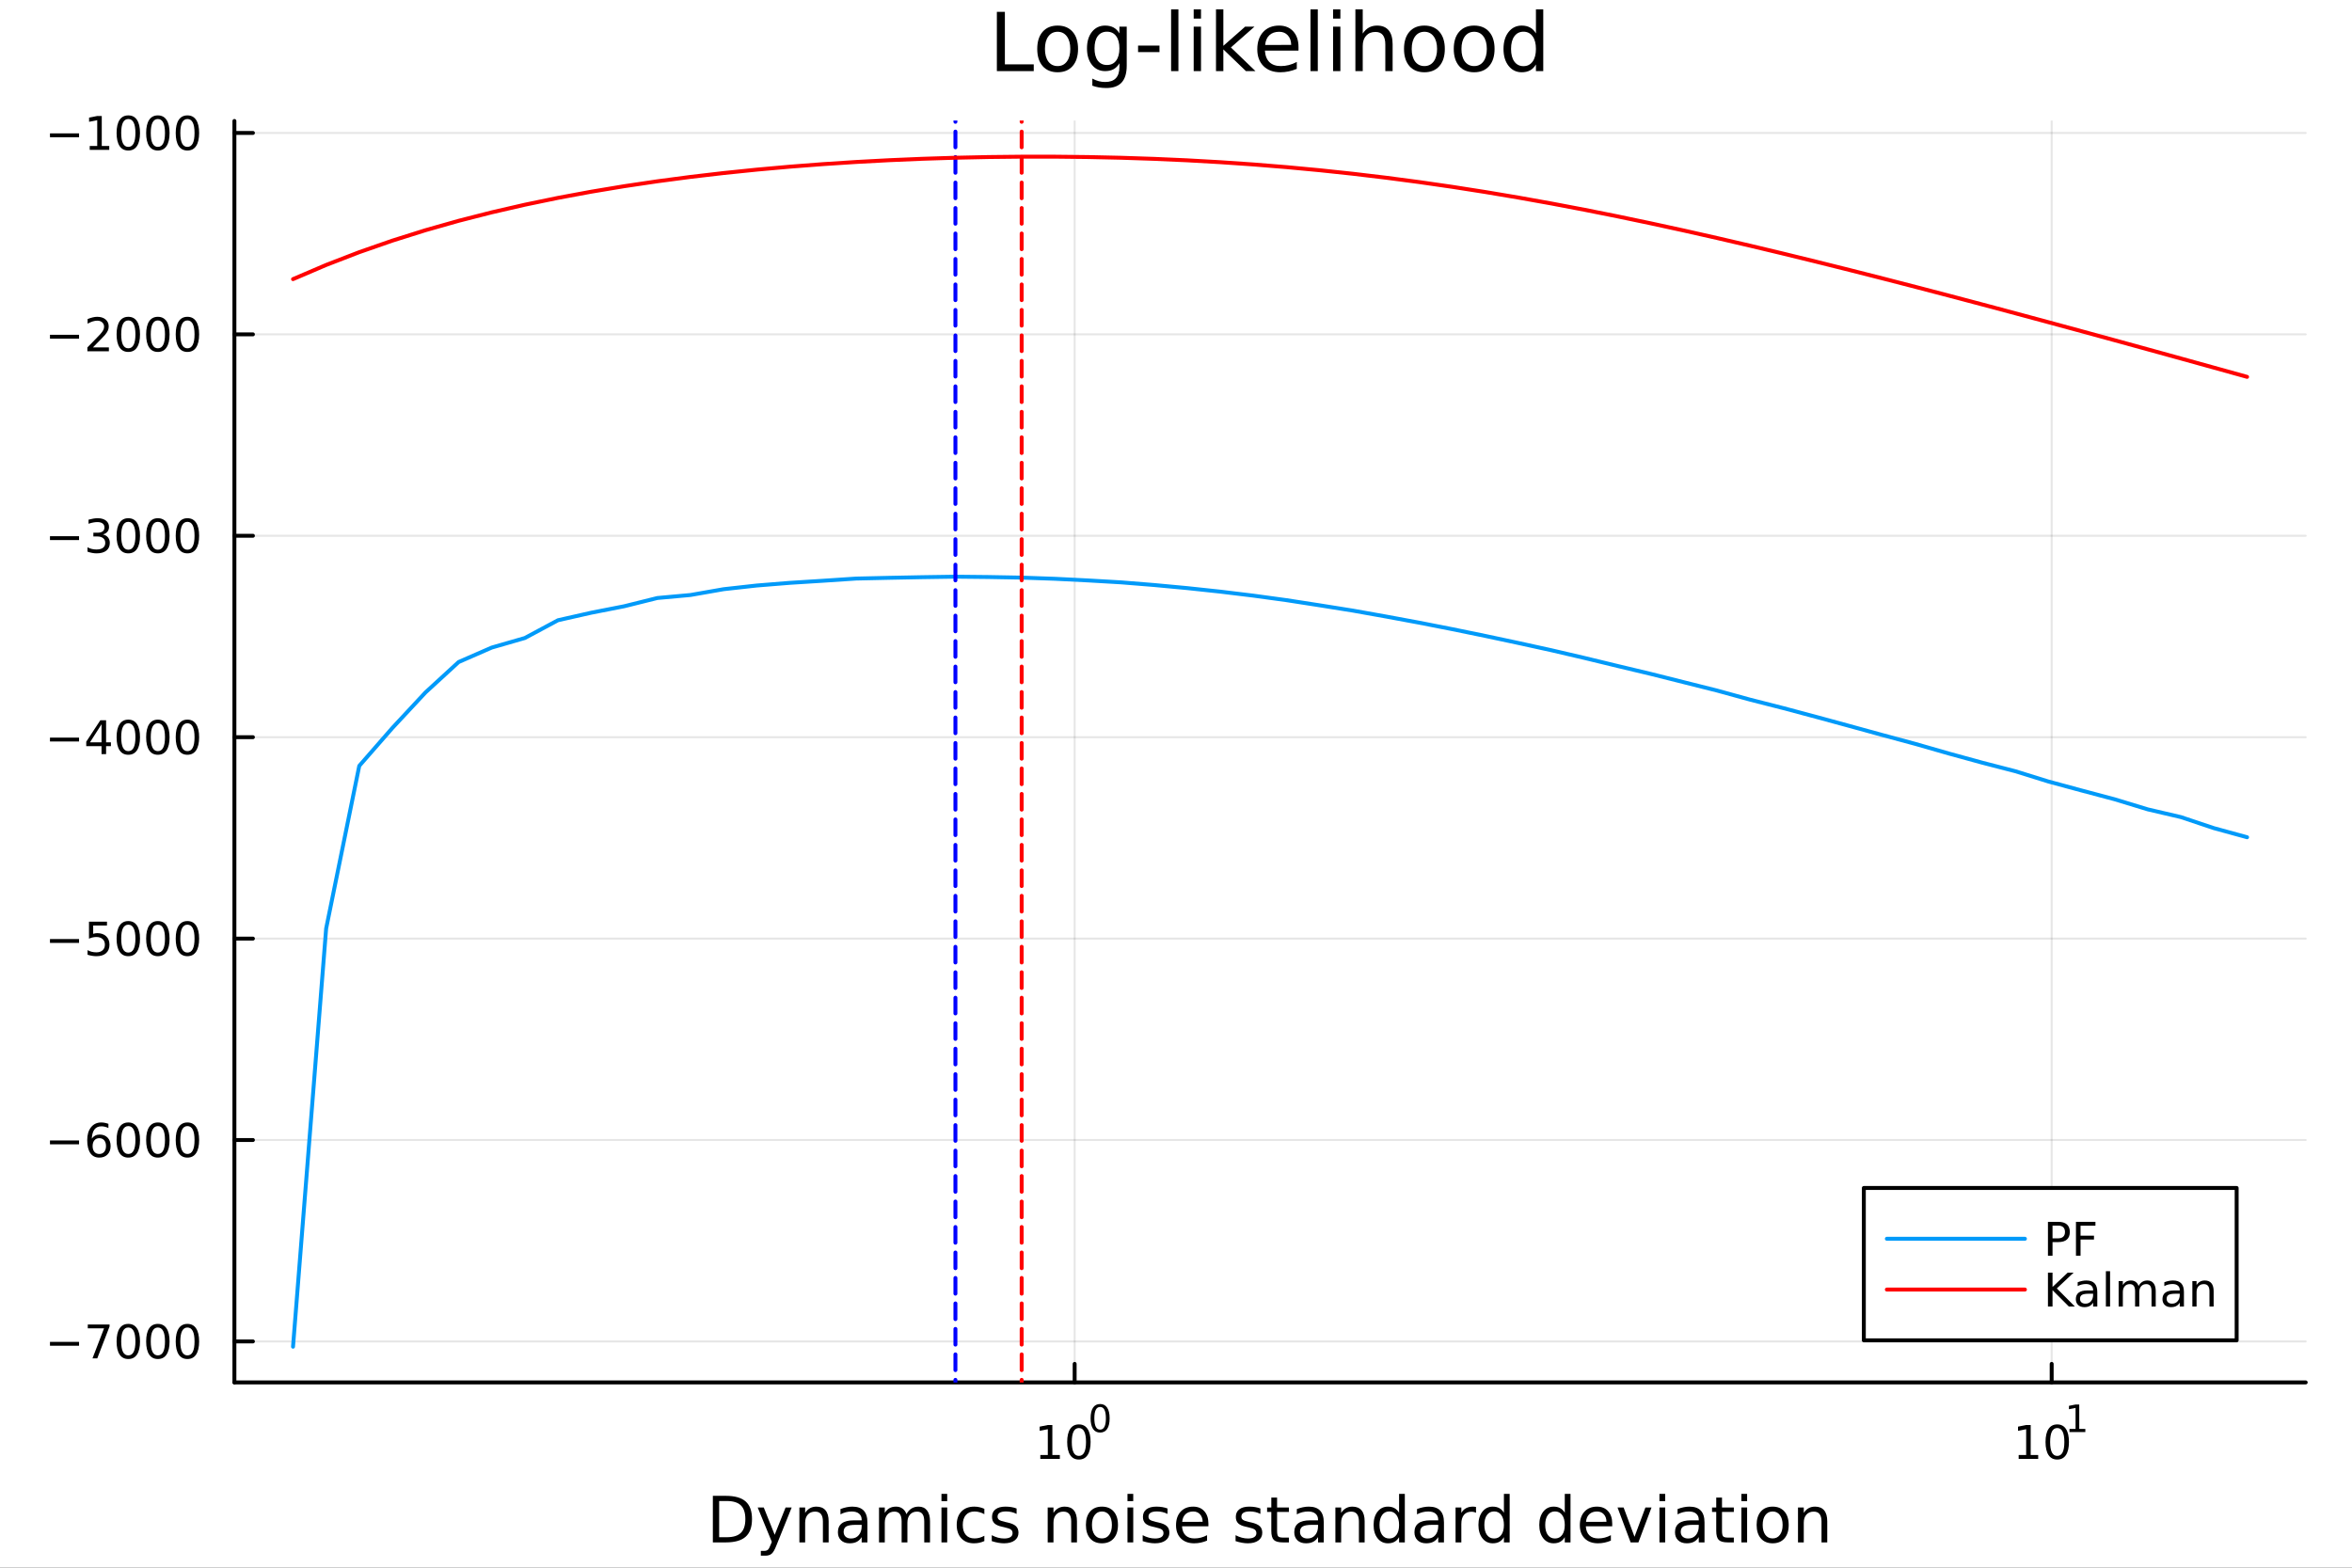 <?xml version="1.0" encoding="utf-8"?>
<svg xmlns="http://www.w3.org/2000/svg" xmlns:xlink="http://www.w3.org/1999/xlink" width="600" height="400" viewBox="0 0 2400 1600">
<rect x="0" y="0" width="2400" height="1600" fill="#333333" stroke="none"/>
<defs>
  <clipPath id="clip210">
    <rect x="0" y="0" width="2400" height="1600"/>
  </clipPath>
</defs>
<path clip-path="url(#clip210)" d="M0 1600 L2400 1600 L2400 0 L0 0  Z" fill="#ffffff" fill-rule="evenodd" fill-opacity="1"/>
<defs>
  <clipPath id="clip211">
    <rect x="480" y="0" width="1681" height="1600"/>
  </clipPath>
</defs>
<path clip-path="url(#clip210)" d="M239.19 1410.9 L2352.76 1410.9 L2352.76 123.472 L239.19 123.472  Z" fill="#ffffff" fill-rule="evenodd" fill-opacity="1"/>
<defs>
  <clipPath id="clip212">
    <rect x="239" y="123" width="2115" height="1288"/>
  </clipPath>
</defs>
<polyline clip-path="url(#clip212)" style="stroke:#000000; stroke-linecap:round; stroke-linejoin:round; stroke-width:2; stroke-opacity:0.1; fill:none" points="1096.58,1410.9 1096.58,123.472 "/>
<polyline clip-path="url(#clip212)" style="stroke:#000000; stroke-linecap:round; stroke-linejoin:round; stroke-width:2; stroke-opacity:0.1; fill:none" points="2093.55,1410.9 2093.55,123.472 "/>
<polyline clip-path="url(#clip210)" style="stroke:#000000; stroke-linecap:round; stroke-linejoin:round; stroke-width:4; stroke-opacity:1; fill:none" points="239.19,1410.9 2352.76,1410.9 "/>
<polyline clip-path="url(#clip210)" style="stroke:#000000; stroke-linecap:round; stroke-linejoin:round; stroke-width:4; stroke-opacity:1; fill:none" points="1096.58,1410.9 1096.58,1392 "/>
<polyline clip-path="url(#clip210)" style="stroke:#000000; stroke-linecap:round; stroke-linejoin:round; stroke-width:4; stroke-opacity:1; fill:none" points="2093.55,1410.9 2093.55,1392 "/>
<path clip-path="url(#clip210)" d="M1061.56 1485.02 L1069.2 1485.02 L1069.2 1458.66 L1060.89 1460.32 L1060.89 1456.06 L1069.16 1454.4 L1073.83 1454.4 L1073.83 1485.02 L1081.47 1485.02 L1081.47 1488.96 L1061.56 1488.96 L1061.56 1485.02 Z" fill="#000000" fill-rule="nonzero" fill-opacity="1" /><path clip-path="url(#clip210)" d="M1100.91 1457.48 Q1097.3 1457.48 1095.47 1461.04 Q1093.67 1464.58 1093.67 1471.71 Q1093.67 1478.82 1095.47 1482.38 Q1097.3 1485.92 1100.91 1485.92 Q1104.55 1485.92 1106.35 1482.38 Q1108.18 1478.82 1108.18 1471.71 Q1108.18 1464.58 1106.35 1461.04 Q1104.55 1457.48 1100.91 1457.48 M1100.91 1453.77 Q1106.72 1453.77 1109.78 1458.38 Q1112.86 1462.96 1112.86 1471.71 Q1112.86 1480.44 1109.78 1485.04 Q1106.72 1489.63 1100.91 1489.63 Q1095.1 1489.63 1092.03 1485.04 Q1088.97 1480.44 1088.97 1471.71 Q1088.97 1462.96 1092.03 1458.38 Q1095.1 1453.77 1100.91 1453.77 Z" fill="#000000" fill-rule="nonzero" fill-opacity="1" /><path clip-path="url(#clip210)" d="M1122.56 1435.97 Q1119.63 1435.97 1118.14 1438.86 Q1116.68 1441.74 1116.68 1447.53 Q1116.68 1453.31 1118.14 1456.2 Q1119.63 1459.08 1122.56 1459.08 Q1125.52 1459.08 1126.98 1456.2 Q1128.47 1453.31 1128.47 1447.53 Q1128.47 1441.74 1126.98 1438.86 Q1125.52 1435.97 1122.56 1435.97 M1122.56 1432.96 Q1127.28 1432.96 1129.77 1436.7 Q1132.27 1440.43 1132.27 1447.53 Q1132.27 1454.62 1129.77 1458.37 Q1127.28 1462.09 1122.56 1462.09 Q1117.84 1462.09 1115.34 1458.37 Q1112.86 1454.62 1112.86 1447.53 Q1112.86 1440.43 1115.34 1436.7 Q1117.84 1432.96 1122.56 1432.96 Z" fill="#000000" fill-rule="nonzero" fill-opacity="1" /><path clip-path="url(#clip210)" d="M2059.87 1485.02 L2067.51 1485.02 L2067.51 1458.66 L2059.2 1460.32 L2059.2 1456.06 L2067.47 1454.4 L2072.14 1454.4 L2072.14 1485.02 L2079.78 1485.02 L2079.78 1488.96 L2059.87 1488.96 L2059.87 1485.02 Z" fill="#000000" fill-rule="nonzero" fill-opacity="1" /><path clip-path="url(#clip210)" d="M2099.22 1457.48 Q2095.61 1457.48 2093.78 1461.04 Q2091.98 1464.58 2091.98 1471.71 Q2091.98 1478.82 2093.78 1482.38 Q2095.61 1485.92 2099.22 1485.92 Q2102.86 1485.92 2104.66 1482.38 Q2106.49 1478.82 2106.49 1471.71 Q2106.49 1464.58 2104.66 1461.04 Q2102.86 1457.48 2099.22 1457.48 M2099.22 1453.77 Q2105.03 1453.77 2108.09 1458.38 Q2111.17 1462.96 2111.17 1471.71 Q2111.17 1480.44 2108.09 1485.04 Q2105.03 1489.63 2099.22 1489.63 Q2093.41 1489.63 2090.34 1485.04 Q2087.28 1480.44 2087.28 1471.71 Q2087.28 1462.96 2090.34 1458.38 Q2093.41 1453.77 2099.22 1453.77 Z" fill="#000000" fill-rule="nonzero" fill-opacity="1" /><path clip-path="url(#clip210)" d="M2111.71 1458.35 L2117.92 1458.35 L2117.92 1436.93 L2111.17 1438.28 L2111.17 1434.82 L2117.88 1433.47 L2121.68 1433.47 L2121.68 1458.35 L2127.89 1458.35 L2127.89 1461.55 L2111.71 1461.55 L2111.71 1458.35 Z" fill="#000000" fill-rule="nonzero" fill-opacity="1" /><path clip-path="url(#clip210)" d="M733.834 1531.95 L733.834 1568.9 L741.6 1568.9 Q751.435 1568.9 755.986 1564.45 Q760.569 1559.99 760.569 1550.38 Q760.569 1540.83 755.986 1536.4 Q751.435 1531.95 741.6 1531.95 L733.834 1531.95 M727.404 1526.67 L740.613 1526.67 Q754.427 1526.67 760.888 1532.43 Q767.349 1538.16 767.349 1550.38 Q767.349 1562.66 760.856 1568.42 Q754.363 1574.19 740.613 1574.19 L727.404 1574.19 L727.404 1526.67 Z" fill="#000000" fill-rule="nonzero" fill-opacity="1" /><path clip-path="url(#clip210)" d="M792.175 1577.5 Q789.693 1583.86 787.337 1585.8 Q784.982 1587.74 781.035 1587.74 L776.356 1587.74 L776.356 1582.84 L779.794 1582.84 Q782.213 1582.84 783.55 1581.7 Q784.886 1580.55 786.51 1576.29 L787.56 1573.61 L773.142 1538.54 L779.348 1538.54 L790.488 1566.42 L801.628 1538.54 L807.835 1538.54 L792.175 1577.5 Z" fill="#000000" fill-rule="nonzero" fill-opacity="1" /><path clip-path="url(#clip210)" d="M845.552 1552.67 L845.552 1574.19 L839.695 1574.19 L839.695 1552.86 Q839.695 1547.8 837.722 1545.29 Q835.748 1542.77 831.802 1542.77 Q827.059 1542.77 824.322 1545.79 Q821.585 1548.82 821.585 1554.04 L821.585 1574.19 L815.696 1574.19 L815.696 1538.54 L821.585 1538.54 L821.585 1544.08 Q823.685 1540.86 826.518 1539.27 Q829.383 1537.68 833.107 1537.68 Q839.25 1537.68 842.401 1541.5 Q845.552 1545.29 845.552 1552.67 Z" fill="#000000" fill-rule="nonzero" fill-opacity="1" /><path clip-path="url(#clip210)" d="M873.433 1556.27 Q866.336 1556.27 863.598 1557.89 Q860.861 1559.51 860.861 1563.43 Q860.861 1566.55 862.898 1568.39 Q864.967 1570.21 868.5 1570.21 Q873.37 1570.21 876.298 1566.77 Q879.258 1563.3 879.258 1557.57 L879.258 1556.27 L873.433 1556.27 M885.115 1553.85 L885.115 1574.19 L879.258 1574.19 L879.258 1568.77 Q877.253 1572.02 874.261 1573.58 Q871.269 1575.11 866.94 1575.11 Q861.466 1575.11 858.219 1572.05 Q855.005 1568.97 855.005 1563.81 Q855.005 1557.79 859.015 1554.74 Q863.057 1551.68 871.046 1551.68 L879.258 1551.68 L879.258 1551.11 Q879.258 1547.07 876.584 1544.87 Q873.943 1542.64 869.137 1542.64 Q866.081 1542.64 863.185 1543.38 Q860.288 1544.11 857.615 1545.57 L857.615 1540.16 Q860.829 1538.92 863.853 1538.31 Q866.877 1537.68 869.741 1537.68 Q877.476 1537.68 881.295 1541.69 Q885.115 1545.7 885.115 1553.85 Z" fill="#000000" fill-rule="nonzero" fill-opacity="1" /><path clip-path="url(#clip210)" d="M924.932 1545.38 Q927.128 1541.43 930.184 1539.56 Q933.239 1537.68 937.377 1537.68 Q942.947 1537.68 945.971 1541.59 Q948.994 1545.48 948.994 1552.67 L948.994 1574.19 L943.106 1574.19 L943.106 1552.86 Q943.106 1547.74 941.292 1545.25 Q939.478 1542.77 935.754 1542.77 Q931.202 1542.77 928.56 1545.79 Q925.919 1548.82 925.919 1554.04 L925.919 1574.19 L920.03 1574.19 L920.03 1552.86 Q920.03 1547.7 918.216 1545.25 Q916.402 1542.77 912.614 1542.77 Q908.127 1542.77 905.485 1545.83 Q902.843 1548.85 902.843 1554.04 L902.843 1574.19 L896.955 1574.19 L896.955 1538.54 L902.843 1538.54 L902.843 1544.08 Q904.848 1540.8 907.649 1539.24 Q910.45 1537.68 914.301 1537.68 Q918.184 1537.68 920.89 1539.65 Q923.627 1541.62 924.932 1545.38 Z" fill="#000000" fill-rule="nonzero" fill-opacity="1" /><path clip-path="url(#clip210)" d="M960.675 1538.54 L966.532 1538.54 L966.532 1574.19 L960.675 1574.19 L960.675 1538.54 M960.675 1524.66 L966.532 1524.66 L966.532 1532.08 L960.675 1532.08 L960.675 1524.66 Z" fill="#000000" fill-rule="nonzero" fill-opacity="1" /><path clip-path="url(#clip210)" d="M1004.44 1539.91 L1004.44 1545.38 Q1001.96 1544.01 999.443 1543.34 Q996.96 1542.64 994.414 1542.64 Q988.716 1542.64 985.565 1546.27 Q982.414 1549.87 982.414 1556.39 Q982.414 1562.92 985.565 1566.55 Q988.716 1570.14 994.414 1570.14 Q996.96 1570.14 999.443 1569.47 Q1001.96 1568.77 1004.44 1567.41 L1004.44 1572.82 Q1001.99 1573.96 999.347 1574.54 Q996.737 1575.11 993.777 1575.11 Q985.725 1575.11 980.982 1570.05 Q976.24 1564.99 976.24 1556.39 Q976.24 1547.67 981.014 1542.68 Q985.82 1537.68 994.159 1537.68 Q996.865 1537.68 999.443 1538.25 Q1002.02 1538.79 1004.44 1539.91 Z" fill="#000000" fill-rule="nonzero" fill-opacity="1" /><path clip-path="url(#clip210)" d="M1037.35 1539.59 L1037.35 1545.13 Q1034.87 1543.85 1032.19 1543.22 Q1029.52 1542.58 1026.66 1542.58 Q1022.3 1542.58 1020.1 1543.92 Q1017.93 1545.25 1017.93 1547.93 Q1017.93 1549.96 1019.49 1551.14 Q1021.05 1552.29 1025.76 1553.34 L1027.77 1553.78 Q1034.01 1555.12 1036.62 1557.57 Q1039.26 1559.99 1039.26 1564.35 Q1039.26 1569.32 1035.31 1572.21 Q1031.4 1575.11 1024.52 1575.11 Q1021.66 1575.11 1018.54 1574.54 Q1015.45 1573.99 1012.01 1572.88 L1012.01 1566.83 Q1015.26 1568.52 1018.41 1569.38 Q1021.56 1570.21 1024.65 1570.21 Q1028.79 1570.21 1031.02 1568.81 Q1033.24 1567.37 1033.24 1564.8 Q1033.24 1562.41 1031.62 1561.14 Q1030.03 1559.86 1024.59 1558.68 L1022.55 1558.21 Q1017.11 1557.06 1014.69 1554.71 Q1012.27 1552.32 1012.27 1548.18 Q1012.27 1543.15 1015.83 1540.42 Q1019.4 1537.68 1025.96 1537.68 Q1029.2 1537.68 1032.07 1538.16 Q1034.93 1538.63 1037.35 1539.59 Z" fill="#000000" fill-rule="nonzero" fill-opacity="1" /><path clip-path="url(#clip210)" d="M1098.94 1552.67 L1098.94 1574.19 L1093.08 1574.19 L1093.08 1552.86 Q1093.08 1547.8 1091.11 1545.29 Q1089.14 1542.77 1085.19 1542.77 Q1080.45 1542.77 1077.71 1545.79 Q1074.97 1548.82 1074.97 1554.04 L1074.97 1574.19 L1069.08 1574.19 L1069.08 1538.54 L1074.97 1538.54 L1074.97 1544.08 Q1077.07 1540.86 1079.91 1539.27 Q1082.77 1537.68 1086.49 1537.68 Q1092.64 1537.68 1095.79 1541.5 Q1098.94 1545.29 1098.94 1552.67 Z" fill="#000000" fill-rule="nonzero" fill-opacity="1" /><path clip-path="url(#clip210)" d="M1124.43 1542.64 Q1119.72 1542.64 1116.99 1546.34 Q1114.25 1550 1114.25 1556.39 Q1114.25 1562.79 1116.95 1566.48 Q1119.69 1570.14 1124.43 1570.14 Q1129.11 1570.14 1131.85 1566.45 Q1134.59 1562.76 1134.59 1556.39 Q1134.59 1550.06 1131.85 1546.37 Q1129.11 1542.64 1124.43 1542.64 M1124.43 1537.68 Q1132.07 1537.68 1136.43 1542.64 Q1140.79 1547.61 1140.79 1556.39 Q1140.79 1565.15 1136.43 1570.14 Q1132.07 1575.11 1124.43 1575.11 Q1116.76 1575.11 1112.4 1570.14 Q1108.07 1565.15 1108.07 1556.39 Q1108.07 1547.61 1112.4 1542.64 Q1116.76 1537.68 1124.43 1537.68 Z" fill="#000000" fill-rule="nonzero" fill-opacity="1" /><path clip-path="url(#clip210)" d="M1150.5 1538.54 L1156.36 1538.54 L1156.36 1574.19 L1150.5 1574.19 L1150.5 1538.54 M1150.5 1524.66 L1156.36 1524.66 L1156.36 1532.08 L1150.5 1532.08 L1150.5 1524.66 Z" fill="#000000" fill-rule="nonzero" fill-opacity="1" /><path clip-path="url(#clip210)" d="M1191.34 1539.59 L1191.34 1545.13 Q1188.85 1543.85 1186.18 1543.22 Q1183.51 1542.58 1180.64 1542.58 Q1176.28 1542.58 1174.09 1543.92 Q1171.92 1545.25 1171.92 1547.93 Q1171.92 1549.96 1173.48 1551.14 Q1175.04 1552.29 1179.75 1553.34 L1181.76 1553.78 Q1187.99 1555.12 1190.6 1557.57 Q1193.25 1559.99 1193.25 1564.35 Q1193.25 1569.32 1189.3 1572.21 Q1185.38 1575.11 1178.51 1575.11 Q1175.65 1575.11 1172.53 1574.54 Q1169.44 1573.99 1166 1572.88 L1166 1566.83 Q1169.25 1568.52 1172.4 1569.38 Q1175.55 1570.21 1178.64 1570.21 Q1182.77 1570.21 1185 1568.81 Q1187.23 1567.37 1187.23 1564.8 Q1187.23 1562.41 1185.61 1561.14 Q1184.02 1559.86 1178.57 1558.68 L1176.54 1558.21 Q1171.09 1557.06 1168.67 1554.71 Q1166.26 1552.32 1166.26 1548.18 Q1166.26 1543.15 1169.82 1540.42 Q1173.39 1537.68 1179.94 1537.68 Q1183.19 1537.68 1186.05 1538.16 Q1188.92 1538.63 1191.34 1539.59 Z" fill="#000000" fill-rule="nonzero" fill-opacity="1" /><path clip-path="url(#clip210)" d="M1233.06 1554.9 L1233.06 1557.76 L1206.14 1557.76 Q1206.52 1563.81 1209.77 1566.99 Q1213.04 1570.14 1218.87 1570.14 Q1222.24 1570.14 1225.39 1569.32 Q1228.58 1568.49 1231.7 1566.83 L1231.7 1572.37 Q1228.54 1573.71 1225.23 1574.41 Q1221.92 1575.11 1218.52 1575.11 Q1209.99 1575.11 1204.99 1570.14 Q1200.03 1565.18 1200.03 1556.71 Q1200.03 1547.96 1204.74 1542.83 Q1209.48 1537.68 1217.5 1537.68 Q1224.69 1537.68 1228.86 1542.33 Q1233.06 1546.94 1233.06 1554.9 M1227.21 1553.18 Q1227.14 1548.37 1224.5 1545.51 Q1221.89 1542.64 1217.56 1542.64 Q1212.66 1542.64 1209.7 1545.41 Q1206.77 1548.18 1206.33 1553.21 L1227.21 1553.18 Z" fill="#000000" fill-rule="nonzero" fill-opacity="1" /><path clip-path="url(#clip210)" d="M1286.12 1539.59 L1286.12 1545.13 Q1283.64 1543.85 1280.97 1543.22 Q1278.29 1542.58 1275.43 1542.58 Q1271.07 1542.58 1268.87 1543.92 Q1266.71 1545.25 1266.71 1547.93 Q1266.71 1549.96 1268.27 1551.14 Q1269.83 1552.29 1274.54 1553.34 L1276.54 1553.78 Q1282.78 1555.12 1285.39 1557.57 Q1288.03 1559.99 1288.03 1564.35 Q1288.03 1569.32 1284.09 1572.21 Q1280.17 1575.11 1273.3 1575.11 Q1270.43 1575.11 1267.31 1574.54 Q1264.22 1573.99 1260.79 1572.88 L1260.79 1566.83 Q1264.03 1568.52 1267.18 1569.38 Q1270.34 1570.21 1273.42 1570.21 Q1277.56 1570.21 1279.79 1568.81 Q1282.02 1567.37 1282.02 1564.8 Q1282.02 1562.41 1280.39 1561.14 Q1278.8 1559.86 1273.36 1558.68 L1271.32 1558.21 Q1265.88 1557.06 1263.46 1554.71 Q1261.04 1552.32 1261.04 1548.18 Q1261.04 1543.15 1264.61 1540.42 Q1268.17 1537.68 1274.73 1537.68 Q1277.97 1537.68 1280.84 1538.16 Q1283.7 1538.63 1286.12 1539.59 Z" fill="#000000" fill-rule="nonzero" fill-opacity="1" /><path clip-path="url(#clip210)" d="M1303.15 1528.42 L1303.15 1538.54 L1315.21 1538.54 L1315.21 1543.09 L1303.15 1543.09 L1303.15 1562.44 Q1303.15 1566.8 1304.33 1568.04 Q1305.54 1569.28 1309.2 1569.28 L1315.21 1569.28 L1315.21 1574.19 L1309.2 1574.19 Q1302.42 1574.19 1299.84 1571.67 Q1297.26 1569.12 1297.26 1562.44 L1297.26 1543.09 L1292.97 1543.09 L1292.97 1538.54 L1297.26 1538.54 L1297.26 1528.42 L1303.15 1528.42 Z" fill="#000000" fill-rule="nonzero" fill-opacity="1" /><path clip-path="url(#clip210)" d="M1339.12 1556.27 Q1332.02 1556.27 1329.28 1557.89 Q1326.54 1559.51 1326.54 1563.43 Q1326.54 1566.55 1328.58 1568.39 Q1330.65 1570.21 1334.18 1570.21 Q1339.05 1570.21 1341.98 1566.77 Q1344.94 1563.3 1344.94 1557.57 L1344.94 1556.27 L1339.12 1556.27 M1350.8 1553.85 L1350.8 1574.19 L1344.94 1574.19 L1344.94 1568.77 Q1342.94 1572.02 1339.94 1573.58 Q1336.95 1575.11 1332.62 1575.11 Q1327.15 1575.11 1323.9 1572.05 Q1320.69 1568.97 1320.69 1563.81 Q1320.69 1557.79 1324.7 1554.74 Q1328.74 1551.68 1336.73 1551.68 L1344.94 1551.68 L1344.94 1551.11 Q1344.94 1547.07 1342.27 1544.87 Q1339.63 1542.64 1334.82 1542.64 Q1331.76 1542.64 1328.87 1543.38 Q1325.97 1544.11 1323.3 1545.57 L1323.3 1540.16 Q1326.51 1538.92 1329.54 1538.31 Q1332.56 1537.68 1335.42 1537.68 Q1343.16 1537.68 1346.98 1541.69 Q1350.8 1545.7 1350.8 1553.85 Z" fill="#000000" fill-rule="nonzero" fill-opacity="1" /><path clip-path="url(#clip210)" d="M1392.49 1552.67 L1392.49 1574.19 L1386.64 1574.19 L1386.64 1552.86 Q1386.64 1547.8 1384.66 1545.29 Q1382.69 1542.77 1378.74 1542.77 Q1374 1542.77 1371.26 1545.79 Q1368.53 1548.82 1368.53 1554.04 L1368.53 1574.19 L1362.64 1574.19 L1362.64 1538.54 L1368.53 1538.54 L1368.53 1544.08 Q1370.63 1540.86 1373.46 1539.27 Q1376.32 1537.68 1380.05 1537.68 Q1386.19 1537.68 1389.34 1541.5 Q1392.49 1545.29 1392.49 1552.67 Z" fill="#000000" fill-rule="nonzero" fill-opacity="1" /><path clip-path="url(#clip210)" d="M1427.63 1543.95 L1427.63 1524.66 L1433.49 1524.66 L1433.49 1574.19 L1427.63 1574.19 L1427.63 1568.84 Q1425.79 1572.02 1422.95 1573.58 Q1420.15 1575.11 1416.21 1575.11 Q1409.74 1575.11 1405.67 1569.95 Q1401.63 1564.8 1401.63 1556.39 Q1401.63 1547.99 1405.67 1542.83 Q1409.74 1537.68 1416.21 1537.68 Q1420.15 1537.68 1422.95 1539.24 Q1425.79 1540.77 1427.63 1543.95 M1407.68 1556.39 Q1407.68 1562.85 1410.32 1566.55 Q1412.99 1570.21 1417.64 1570.21 Q1422.28 1570.21 1424.96 1566.55 Q1427.63 1562.85 1427.63 1556.39 Q1427.63 1549.93 1424.96 1546.27 Q1422.28 1542.58 1417.64 1542.58 Q1412.99 1542.58 1410.32 1546.27 Q1407.68 1549.93 1407.68 1556.39 Z" fill="#000000" fill-rule="nonzero" fill-opacity="1" /><path clip-path="url(#clip210)" d="M1461.75 1556.27 Q1454.65 1556.27 1451.92 1557.89 Q1449.18 1559.51 1449.18 1563.43 Q1449.18 1566.55 1451.22 1568.39 Q1453.29 1570.21 1456.82 1570.21 Q1461.69 1570.21 1464.62 1566.77 Q1467.58 1563.3 1467.58 1557.57 L1467.58 1556.27 L1461.75 1556.27 M1473.43 1553.85 L1473.43 1574.19 L1467.58 1574.19 L1467.58 1568.77 Q1465.57 1572.02 1462.58 1573.58 Q1459.59 1575.11 1455.26 1575.11 Q1449.78 1575.11 1446.54 1572.05 Q1443.32 1568.97 1443.32 1563.81 Q1443.32 1557.79 1447.33 1554.74 Q1451.38 1551.68 1459.36 1551.68 L1467.58 1551.68 L1467.58 1551.11 Q1467.58 1547.07 1464.9 1544.87 Q1462.26 1542.64 1457.46 1542.64 Q1454.4 1542.64 1451.5 1543.38 Q1448.61 1544.11 1445.93 1545.57 L1445.93 1540.16 Q1449.15 1538.92 1452.17 1538.31 Q1455.2 1537.68 1458.06 1537.68 Q1465.79 1537.68 1469.61 1541.69 Q1473.43 1545.7 1473.43 1553.85 Z" fill="#000000" fill-rule="nonzero" fill-opacity="1" /><path clip-path="url(#clip210)" d="M1506.15 1544.01 Q1505.17 1543.44 1503.99 1543.18 Q1502.84 1542.9 1501.44 1542.9 Q1496.48 1542.9 1493.8 1546.14 Q1491.16 1549.36 1491.16 1555.41 L1491.16 1574.19 L1485.27 1574.19 L1485.27 1538.54 L1491.16 1538.54 L1491.16 1544.08 Q1493.01 1540.83 1495.97 1539.27 Q1498.93 1537.68 1503.16 1537.68 Q1503.77 1537.68 1504.5 1537.77 Q1505.23 1537.84 1506.12 1538 L1506.15 1544.01 Z" fill="#000000" fill-rule="nonzero" fill-opacity="1" /><path clip-path="url(#clip210)" d="M1534.61 1543.95 L1534.61 1524.66 L1540.46 1524.66 L1540.46 1574.19 L1534.61 1574.19 L1534.61 1568.84 Q1532.76 1572.02 1529.93 1573.58 Q1527.13 1575.11 1523.18 1575.11 Q1516.72 1575.11 1512.65 1569.95 Q1508.6 1564.8 1508.6 1556.39 Q1508.6 1547.99 1512.65 1542.83 Q1516.72 1537.68 1523.18 1537.68 Q1527.13 1537.68 1529.93 1539.24 Q1532.76 1540.77 1534.61 1543.95 M1514.65 1556.39 Q1514.65 1562.85 1517.29 1566.55 Q1519.97 1570.21 1524.61 1570.21 Q1529.26 1570.21 1531.93 1566.55 Q1534.61 1562.85 1534.61 1556.39 Q1534.61 1549.93 1531.93 1546.27 Q1529.26 1542.58 1524.61 1542.58 Q1519.97 1542.58 1517.29 1546.27 Q1514.65 1549.93 1514.65 1556.39 Z" fill="#000000" fill-rule="nonzero" fill-opacity="1" /><path clip-path="url(#clip210)" d="M1596.71 1543.95 L1596.71 1524.66 L1602.56 1524.66 L1602.56 1574.19 L1596.71 1574.19 L1596.71 1568.84 Q1594.86 1572.02 1592.03 1573.58 Q1589.23 1575.11 1585.28 1575.11 Q1578.82 1575.11 1574.74 1569.95 Q1570.7 1564.8 1570.7 1556.39 Q1570.7 1547.99 1574.74 1542.83 Q1578.82 1537.68 1585.28 1537.68 Q1589.23 1537.68 1592.03 1539.24 Q1594.86 1540.77 1596.71 1543.95 M1576.75 1556.39 Q1576.75 1562.85 1579.39 1566.55 Q1582.06 1570.21 1586.71 1570.21 Q1591.36 1570.21 1594.03 1566.55 Q1596.71 1562.85 1596.71 1556.39 Q1596.71 1549.93 1594.03 1546.27 Q1591.36 1542.58 1586.71 1542.58 Q1582.06 1542.58 1579.39 1546.27 Q1576.75 1549.93 1576.75 1556.39 Z" fill="#000000" fill-rule="nonzero" fill-opacity="1" /><path clip-path="url(#clip210)" d="M1645.12 1554.9 L1645.12 1557.76 L1618.19 1557.76 Q1618.57 1563.81 1621.82 1566.99 Q1625.1 1570.14 1630.92 1570.14 Q1634.29 1570.14 1637.45 1569.32 Q1640.63 1568.49 1643.75 1566.83 L1643.75 1572.37 Q1640.6 1573.71 1637.29 1574.41 Q1633.98 1575.11 1630.57 1575.11 Q1622.04 1575.11 1617.04 1570.14 Q1612.08 1565.18 1612.08 1556.71 Q1612.08 1547.96 1616.79 1542.83 Q1621.53 1537.68 1629.55 1537.68 Q1636.75 1537.68 1640.91 1542.33 Q1645.12 1546.94 1645.12 1554.9 M1639.26 1553.18 Q1639.2 1548.37 1636.55 1545.51 Q1633.94 1542.64 1629.62 1542.64 Q1624.71 1542.64 1621.75 1545.41 Q1618.83 1548.18 1618.38 1553.21 L1639.26 1553.18 Z" fill="#000000" fill-rule="nonzero" fill-opacity="1" /><path clip-path="url(#clip210)" d="M1650.53 1538.54 L1656.73 1538.54 L1667.87 1568.46 L1679.01 1538.54 L1685.22 1538.54 L1671.85 1574.19 L1663.9 1574.19 L1650.53 1538.54 Z" fill="#000000" fill-rule="nonzero" fill-opacity="1" /><path clip-path="url(#clip210)" d="M1693.3 1538.54 L1699.16 1538.54 L1699.16 1574.19 L1693.3 1574.19 L1693.3 1538.54 M1693.3 1524.66 L1699.16 1524.66 L1699.16 1532.08 L1693.3 1532.08 L1693.3 1524.66 Z" fill="#000000" fill-rule="nonzero" fill-opacity="1" /><path clip-path="url(#clip210)" d="M1727.62 1556.27 Q1720.52 1556.27 1717.78 1557.89 Q1715.04 1559.51 1715.04 1563.43 Q1715.04 1566.55 1717.08 1568.39 Q1719.15 1570.21 1722.68 1570.21 Q1727.55 1570.21 1730.48 1566.77 Q1733.44 1563.3 1733.44 1557.57 L1733.44 1556.27 L1727.62 1556.27 M1739.3 1553.85 L1739.3 1574.19 L1733.44 1574.19 L1733.44 1568.77 Q1731.44 1572.02 1728.44 1573.58 Q1725.45 1575.11 1721.12 1575.11 Q1715.65 1575.11 1712.4 1572.05 Q1709.19 1568.97 1709.19 1563.81 Q1709.19 1557.79 1713.2 1554.74 Q1717.24 1551.68 1725.23 1551.68 L1733.44 1551.68 L1733.44 1551.11 Q1733.44 1547.07 1730.77 1544.87 Q1728.13 1542.64 1723.32 1542.64 Q1720.26 1542.64 1717.37 1543.38 Q1714.47 1544.11 1711.8 1545.57 L1711.8 1540.16 Q1715.01 1538.92 1718.04 1538.31 Q1721.06 1537.68 1723.92 1537.68 Q1731.66 1537.68 1735.48 1541.69 Q1739.3 1545.7 1739.3 1553.85 Z" fill="#000000" fill-rule="nonzero" fill-opacity="1" /><path clip-path="url(#clip210)" d="M1757.15 1528.42 L1757.15 1538.54 L1769.22 1538.54 L1769.22 1543.09 L1757.15 1543.09 L1757.15 1562.44 Q1757.15 1566.8 1758.33 1568.04 Q1759.54 1569.28 1763.2 1569.28 L1769.22 1569.28 L1769.22 1574.19 L1763.2 1574.19 Q1756.42 1574.19 1753.84 1571.67 Q1751.26 1569.12 1751.26 1562.44 L1751.26 1543.09 L1746.97 1543.09 L1746.97 1538.54 L1751.26 1538.54 L1751.26 1528.42 L1757.15 1528.42 Z" fill="#000000" fill-rule="nonzero" fill-opacity="1" /><path clip-path="url(#clip210)" d="M1776.92 1538.54 L1782.77 1538.54 L1782.77 1574.19 L1776.92 1574.19 L1776.92 1538.54 M1776.92 1524.66 L1782.77 1524.66 L1782.77 1532.08 L1776.92 1532.08 L1776.92 1524.66 Z" fill="#000000" fill-rule="nonzero" fill-opacity="1" /><path clip-path="url(#clip210)" d="M1808.84 1542.64 Q1804.13 1542.64 1801.39 1546.34 Q1798.66 1550 1798.66 1556.39 Q1798.66 1562.79 1801.36 1566.48 Q1804.1 1570.14 1808.84 1570.14 Q1813.52 1570.14 1816.26 1566.45 Q1819 1562.76 1819 1556.39 Q1819 1550.06 1816.26 1546.37 Q1813.52 1542.64 1808.84 1542.64 M1808.84 1537.68 Q1816.48 1537.68 1820.84 1542.64 Q1825.2 1547.61 1825.2 1556.39 Q1825.2 1565.15 1820.84 1570.14 Q1816.48 1575.11 1808.84 1575.11 Q1801.17 1575.11 1796.81 1570.14 Q1792.48 1565.15 1792.48 1556.39 Q1792.48 1547.61 1796.81 1542.64 Q1801.17 1537.68 1808.84 1537.68 Z" fill="#000000" fill-rule="nonzero" fill-opacity="1" /><path clip-path="url(#clip210)" d="M1864.54 1552.67 L1864.54 1574.19 L1858.69 1574.19 L1858.69 1552.86 Q1858.69 1547.8 1856.71 1545.29 Q1854.74 1542.77 1850.79 1542.77 Q1846.05 1542.77 1843.31 1545.79 Q1840.58 1548.82 1840.58 1554.04 L1840.58 1574.19 L1834.69 1574.19 L1834.69 1538.54 L1840.58 1538.54 L1840.58 1544.08 Q1842.68 1540.86 1845.51 1539.27 Q1848.37 1537.68 1852.1 1537.68 Q1858.24 1537.68 1861.39 1541.5 Q1864.54 1545.29 1864.54 1552.67 Z" fill="#000000" fill-rule="nonzero" fill-opacity="1" /><polyline clip-path="url(#clip212)" style="stroke:#000000; stroke-linecap:round; stroke-linejoin:round; stroke-width:2; stroke-opacity:0.1; fill:none" points="239.19,1369.08 2352.76,1369.08 "/>
<polyline clip-path="url(#clip212)" style="stroke:#000000; stroke-linecap:round; stroke-linejoin:round; stroke-width:2; stroke-opacity:0.1; fill:none" points="239.19,1163.51 2352.76,1163.51 "/>
<polyline clip-path="url(#clip212)" style="stroke:#000000; stroke-linecap:round; stroke-linejoin:round; stroke-width:2; stroke-opacity:0.1; fill:none" points="239.19,957.946 2352.76,957.946 "/>
<polyline clip-path="url(#clip212)" style="stroke:#000000; stroke-linecap:round; stroke-linejoin:round; stroke-width:2; stroke-opacity:0.1; fill:none" points="239.19,752.378 2352.76,752.378 "/>
<polyline clip-path="url(#clip212)" style="stroke:#000000; stroke-linecap:round; stroke-linejoin:round; stroke-width:2; stroke-opacity:0.1; fill:none" points="239.19,546.809 2352.76,546.809 "/>
<polyline clip-path="url(#clip212)" style="stroke:#000000; stroke-linecap:round; stroke-linejoin:round; stroke-width:2; stroke-opacity:0.1; fill:none" points="239.19,341.241 2352.76,341.241 "/>
<polyline clip-path="url(#clip212)" style="stroke:#000000; stroke-linecap:round; stroke-linejoin:round; stroke-width:2; stroke-opacity:0.1; fill:none" points="239.19,135.673 2352.76,135.673 "/>
<polyline clip-path="url(#clip210)" style="stroke:#000000; stroke-linecap:round; stroke-linejoin:round; stroke-width:4; stroke-opacity:1; fill:none" points="239.19,1410.9 239.19,123.472 "/>
<polyline clip-path="url(#clip210)" style="stroke:#000000; stroke-linecap:round; stroke-linejoin:round; stroke-width:4; stroke-opacity:1; fill:none" points="239.19,1369.08 258.088,1369.08 "/>
<polyline clip-path="url(#clip210)" style="stroke:#000000; stroke-linecap:round; stroke-linejoin:round; stroke-width:4; stroke-opacity:1; fill:none" points="239.19,1163.51 258.088,1163.51 "/>
<polyline clip-path="url(#clip210)" style="stroke:#000000; stroke-linecap:round; stroke-linejoin:round; stroke-width:4; stroke-opacity:1; fill:none" points="239.19,957.946 258.088,957.946 "/>
<polyline clip-path="url(#clip210)" style="stroke:#000000; stroke-linecap:round; stroke-linejoin:round; stroke-width:4; stroke-opacity:1; fill:none" points="239.19,752.378 258.088,752.378 "/>
<polyline clip-path="url(#clip210)" style="stroke:#000000; stroke-linecap:round; stroke-linejoin:round; stroke-width:4; stroke-opacity:1; fill:none" points="239.19,546.809 258.088,546.809 "/>
<polyline clip-path="url(#clip210)" style="stroke:#000000; stroke-linecap:round; stroke-linejoin:round; stroke-width:4; stroke-opacity:1; fill:none" points="239.19,341.241 258.088,341.241 "/>
<polyline clip-path="url(#clip210)" style="stroke:#000000; stroke-linecap:round; stroke-linejoin:round; stroke-width:4; stroke-opacity:1; fill:none" points="239.19,135.673 258.088,135.673 "/>
<path clip-path="url(#clip210)" d="M50.992 1369.53 L80.668 1369.53 L80.668 1373.47 L50.992 1373.47 L50.992 1369.53 Z" fill="#000000" fill-rule="nonzero" fill-opacity="1" /><path clip-path="url(#clip210)" d="M89.58 1351.8 L111.802 1351.8 L111.802 1353.79 L99.256 1386.36 L94.371 1386.36 L106.177 1355.74 L89.58 1355.74 L89.58 1351.8 Z" fill="#000000" fill-rule="nonzero" fill-opacity="1" /><path clip-path="url(#clip210)" d="M130.922 1354.88 Q127.311 1354.88 125.482 1358.45 Q123.677 1361.99 123.677 1369.12 Q123.677 1376.22 125.482 1379.79 Q127.311 1383.33 130.922 1383.33 Q134.556 1383.33 136.362 1379.79 Q138.191 1376.22 138.191 1369.12 Q138.191 1361.99 136.362 1358.45 Q134.556 1354.88 130.922 1354.88 M130.922 1351.18 Q136.732 1351.18 139.788 1355.78 Q142.867 1360.37 142.867 1369.12 Q142.867 1377.84 139.788 1382.45 Q136.732 1387.03 130.922 1387.03 Q125.112 1387.03 122.033 1382.45 Q118.978 1377.84 118.978 1369.12 Q118.978 1360.37 122.033 1355.78 Q125.112 1351.18 130.922 1351.18 Z" fill="#000000" fill-rule="nonzero" fill-opacity="1" /><path clip-path="url(#clip210)" d="M161.084 1354.88 Q157.473 1354.88 155.644 1358.45 Q153.839 1361.99 153.839 1369.12 Q153.839 1376.22 155.644 1379.79 Q157.473 1383.33 161.084 1383.33 Q164.718 1383.33 166.524 1379.79 Q168.353 1376.22 168.353 1369.12 Q168.353 1361.99 166.524 1358.45 Q164.718 1354.88 161.084 1354.88 M161.084 1351.18 Q166.894 1351.18 169.95 1355.78 Q173.029 1360.37 173.029 1369.12 Q173.029 1377.84 169.95 1382.45 Q166.894 1387.03 161.084 1387.03 Q155.274 1387.03 152.195 1382.45 Q149.14 1377.84 149.14 1369.12 Q149.14 1360.37 152.195 1355.78 Q155.274 1351.18 161.084 1351.18 Z" fill="#000000" fill-rule="nonzero" fill-opacity="1" /><path clip-path="url(#clip210)" d="M191.246 1354.88 Q187.635 1354.88 185.806 1358.45 Q184.001 1361.99 184.001 1369.12 Q184.001 1376.22 185.806 1379.79 Q187.635 1383.33 191.246 1383.33 Q194.88 1383.33 196.686 1379.79 Q198.514 1376.22 198.514 1369.12 Q198.514 1361.99 196.686 1358.45 Q194.88 1354.88 191.246 1354.88 M191.246 1351.18 Q197.056 1351.18 200.112 1355.78 Q203.19 1360.37 203.19 1369.12 Q203.19 1377.84 200.112 1382.45 Q197.056 1387.03 191.246 1387.03 Q185.436 1387.03 182.357 1382.45 Q179.302 1377.84 179.302 1369.12 Q179.302 1360.37 182.357 1355.78 Q185.436 1351.18 191.246 1351.18 Z" fill="#000000" fill-rule="nonzero" fill-opacity="1" /><path clip-path="url(#clip210)" d="M50.992 1163.97 L80.668 1163.97 L80.668 1167.9 L50.992 1167.9 L50.992 1163.97 Z" fill="#000000" fill-rule="nonzero" fill-opacity="1" /><path clip-path="url(#clip210)" d="M101.339 1161.65 Q98.191 1161.65 96.339 1163.8 Q94.51 1165.96 94.51 1169.71 Q94.51 1173.43 96.339 1175.61 Q98.191 1177.76 101.339 1177.76 Q104.487 1177.76 106.316 1175.61 Q108.168 1173.43 108.168 1169.71 Q108.168 1165.96 106.316 1163.8 Q104.487 1161.65 101.339 1161.65 M110.621 1147 L110.621 1151.26 Q108.862 1150.42 107.057 1149.98 Q105.274 1149.54 103.515 1149.54 Q98.885 1149.54 96.432 1152.67 Q94.001 1155.79 93.654 1162.11 Q95.02 1160.1 97.08 1159.03 Q99.14 1157.95 101.617 1157.95 Q106.825 1157.95 109.834 1161.12 Q112.867 1164.27 112.867 1169.71 Q112.867 1175.03 109.719 1178.25 Q106.571 1181.47 101.339 1181.47 Q95.344 1181.47 92.172 1176.88 Q89.001 1172.28 89.001 1163.55 Q89.001 1155.35 92.89 1150.49 Q96.779 1145.61 103.33 1145.61 Q105.089 1145.61 106.871 1145.96 Q108.677 1146.3 110.621 1147 Z" fill="#000000" fill-rule="nonzero" fill-opacity="1" /><path clip-path="url(#clip210)" d="M130.922 1149.31 Q127.311 1149.31 125.482 1152.88 Q123.677 1156.42 123.677 1163.55 Q123.677 1170.66 125.482 1174.22 Q127.311 1177.76 130.922 1177.76 Q134.556 1177.76 136.362 1174.22 Q138.191 1170.66 138.191 1163.55 Q138.191 1156.42 136.362 1152.88 Q134.556 1149.31 130.922 1149.31 M130.922 1145.61 Q136.732 1145.61 139.788 1150.22 Q142.867 1154.8 142.867 1163.55 Q142.867 1172.28 139.788 1176.88 Q136.732 1181.47 130.922 1181.47 Q125.112 1181.47 122.033 1176.88 Q118.978 1172.28 118.978 1163.55 Q118.978 1154.8 122.033 1150.22 Q125.112 1145.61 130.922 1145.61 Z" fill="#000000" fill-rule="nonzero" fill-opacity="1" /><path clip-path="url(#clip210)" d="M161.084 1149.31 Q157.473 1149.31 155.644 1152.88 Q153.839 1156.42 153.839 1163.55 Q153.839 1170.66 155.644 1174.22 Q157.473 1177.76 161.084 1177.76 Q164.718 1177.76 166.524 1174.22 Q168.353 1170.66 168.353 1163.55 Q168.353 1156.42 166.524 1152.88 Q164.718 1149.31 161.084 1149.31 M161.084 1145.61 Q166.894 1145.61 169.95 1150.22 Q173.029 1154.8 173.029 1163.55 Q173.029 1172.28 169.95 1176.88 Q166.894 1181.47 161.084 1181.47 Q155.274 1181.47 152.195 1176.88 Q149.14 1172.28 149.14 1163.55 Q149.14 1154.8 152.195 1150.22 Q155.274 1145.61 161.084 1145.61 Z" fill="#000000" fill-rule="nonzero" fill-opacity="1" /><path clip-path="url(#clip210)" d="M191.246 1149.31 Q187.635 1149.31 185.806 1152.88 Q184.001 1156.42 184.001 1163.55 Q184.001 1170.66 185.806 1174.22 Q187.635 1177.76 191.246 1177.76 Q194.88 1177.76 196.686 1174.22 Q198.514 1170.66 198.514 1163.55 Q198.514 1156.42 196.686 1152.88 Q194.88 1149.31 191.246 1149.31 M191.246 1145.61 Q197.056 1145.61 200.112 1150.22 Q203.19 1154.8 203.19 1163.55 Q203.19 1172.28 200.112 1176.88 Q197.056 1181.47 191.246 1181.47 Q185.436 1181.47 182.357 1176.88 Q179.302 1172.28 179.302 1163.55 Q179.302 1154.8 182.357 1150.22 Q185.436 1145.61 191.246 1145.61 Z" fill="#000000" fill-rule="nonzero" fill-opacity="1" /><path clip-path="url(#clip210)" d="M50.992 958.397 L80.668 958.397 L80.668 962.332 L50.992 962.332 L50.992 958.397 Z" fill="#000000" fill-rule="nonzero" fill-opacity="1" /><path clip-path="url(#clip210)" d="M90.807 940.666 L109.163 940.666 L109.163 944.601 L95.089 944.601 L95.089 953.073 Q96.108 952.726 97.126 952.564 Q98.145 952.379 99.163 952.379 Q104.95 952.379 108.33 955.55 Q111.709 958.721 111.709 964.138 Q111.709 969.717 108.237 972.818 Q104.765 975.897 98.446 975.897 Q96.27 975.897 94.001 975.527 Q91.756 975.156 89.348 974.416 L89.348 969.717 Q91.432 970.851 93.654 971.406 Q95.876 971.962 98.353 971.962 Q102.358 971.962 104.696 969.855 Q107.033 967.749 107.033 964.138 Q107.033 960.527 104.696 958.42 Q102.358 956.314 98.353 956.314 Q96.478 956.314 94.603 956.731 Q92.751 957.147 90.807 958.027 L90.807 940.666 Z" fill="#000000" fill-rule="nonzero" fill-opacity="1" /><path clip-path="url(#clip210)" d="M130.922 943.744 Q127.311 943.744 125.482 947.309 Q123.677 950.851 123.677 957.98 Q123.677 965.087 125.482 968.652 Q127.311 972.193 130.922 972.193 Q134.556 972.193 136.362 968.652 Q138.191 965.087 138.191 957.98 Q138.191 950.851 136.362 947.309 Q134.556 943.744 130.922 943.744 M130.922 940.041 Q136.732 940.041 139.788 944.647 Q142.867 949.231 142.867 957.98 Q142.867 966.707 139.788 971.314 Q136.732 975.897 130.922 975.897 Q125.112 975.897 122.033 971.314 Q118.978 966.707 118.978 957.98 Q118.978 949.231 122.033 944.647 Q125.112 940.041 130.922 940.041 Z" fill="#000000" fill-rule="nonzero" fill-opacity="1" /><path clip-path="url(#clip210)" d="M161.084 943.744 Q157.473 943.744 155.644 947.309 Q153.839 950.851 153.839 957.98 Q153.839 965.087 155.644 968.652 Q157.473 972.193 161.084 972.193 Q164.718 972.193 166.524 968.652 Q168.353 965.087 168.353 957.98 Q168.353 950.851 166.524 947.309 Q164.718 943.744 161.084 943.744 M161.084 940.041 Q166.894 940.041 169.95 944.647 Q173.029 949.231 173.029 957.98 Q173.029 966.707 169.95 971.314 Q166.894 975.897 161.084 975.897 Q155.274 975.897 152.195 971.314 Q149.14 966.707 149.14 957.98 Q149.14 949.231 152.195 944.647 Q155.274 940.041 161.084 940.041 Z" fill="#000000" fill-rule="nonzero" fill-opacity="1" /><path clip-path="url(#clip210)" d="M191.246 943.744 Q187.635 943.744 185.806 947.309 Q184.001 950.851 184.001 957.98 Q184.001 965.087 185.806 968.652 Q187.635 972.193 191.246 972.193 Q194.88 972.193 196.686 968.652 Q198.514 965.087 198.514 957.98 Q198.514 950.851 196.686 947.309 Q194.88 943.744 191.246 943.744 M191.246 940.041 Q197.056 940.041 200.112 944.647 Q203.19 949.231 203.19 957.98 Q203.19 966.707 200.112 971.314 Q197.056 975.897 191.246 975.897 Q185.436 975.897 182.357 971.314 Q179.302 966.707 179.302 957.98 Q179.302 949.231 182.357 944.647 Q185.436 940.041 191.246 940.041 Z" fill="#000000" fill-rule="nonzero" fill-opacity="1" /><path clip-path="url(#clip210)" d="M50.992 752.829 L80.668 752.829 L80.668 756.764 L50.992 756.764 L50.992 752.829 Z" fill="#000000" fill-rule="nonzero" fill-opacity="1" /><path clip-path="url(#clip210)" d="M103.608 739.172 L91.802 757.621 L103.608 757.621 L103.608 739.172 M102.381 735.098 L108.26 735.098 L108.26 757.621 L113.191 757.621 L113.191 761.509 L108.26 761.509 L108.26 769.658 L103.608 769.658 L103.608 761.509 L88.006 761.509 L88.006 756.996 L102.381 735.098 Z" fill="#000000" fill-rule="nonzero" fill-opacity="1" /><path clip-path="url(#clip210)" d="M130.922 738.176 Q127.311 738.176 125.482 741.741 Q123.677 745.283 123.677 752.412 Q123.677 759.519 125.482 763.084 Q127.311 766.625 130.922 766.625 Q134.556 766.625 136.362 763.084 Q138.191 759.519 138.191 752.412 Q138.191 745.283 136.362 741.741 Q134.556 738.176 130.922 738.176 M130.922 734.473 Q136.732 734.473 139.788 739.079 Q142.867 743.662 142.867 752.412 Q142.867 761.139 139.788 765.746 Q136.732 770.329 130.922 770.329 Q125.112 770.329 122.033 765.746 Q118.978 761.139 118.978 752.412 Q118.978 743.662 122.033 739.079 Q125.112 734.473 130.922 734.473 Z" fill="#000000" fill-rule="nonzero" fill-opacity="1" /><path clip-path="url(#clip210)" d="M161.084 738.176 Q157.473 738.176 155.644 741.741 Q153.839 745.283 153.839 752.412 Q153.839 759.519 155.644 763.084 Q157.473 766.625 161.084 766.625 Q164.718 766.625 166.524 763.084 Q168.353 759.519 168.353 752.412 Q168.353 745.283 166.524 741.741 Q164.718 738.176 161.084 738.176 M161.084 734.473 Q166.894 734.473 169.95 739.079 Q173.029 743.662 173.029 752.412 Q173.029 761.139 169.95 765.746 Q166.894 770.329 161.084 770.329 Q155.274 770.329 152.195 765.746 Q149.14 761.139 149.14 752.412 Q149.14 743.662 152.195 739.079 Q155.274 734.473 161.084 734.473 Z" fill="#000000" fill-rule="nonzero" fill-opacity="1" /><path clip-path="url(#clip210)" d="M191.246 738.176 Q187.635 738.176 185.806 741.741 Q184.001 745.283 184.001 752.412 Q184.001 759.519 185.806 763.084 Q187.635 766.625 191.246 766.625 Q194.88 766.625 196.686 763.084 Q198.514 759.519 198.514 752.412 Q198.514 745.283 196.686 741.741 Q194.88 738.176 191.246 738.176 M191.246 734.473 Q197.056 734.473 200.112 739.079 Q203.19 743.662 203.19 752.412 Q203.19 761.139 200.112 765.746 Q197.056 770.329 191.246 770.329 Q185.436 770.329 182.357 765.746 Q179.302 761.139 179.302 752.412 Q179.302 743.662 182.357 739.079 Q185.436 734.473 191.246 734.473 Z" fill="#000000" fill-rule="nonzero" fill-opacity="1" /><path clip-path="url(#clip210)" d="M50.992 547.261 L80.668 547.261 L80.668 551.196 L50.992 551.196 L50.992 547.261 Z" fill="#000000" fill-rule="nonzero" fill-opacity="1" /><path clip-path="url(#clip210)" d="M104.927 545.455 Q108.283 546.173 110.158 548.441 Q112.057 550.71 112.057 554.043 Q112.057 559.159 108.538 561.96 Q105.02 564.761 98.538 564.761 Q96.362 564.761 94.047 564.321 Q91.756 563.904 89.302 563.048 L89.302 558.534 Q91.246 559.668 93.561 560.247 Q95.876 560.825 98.399 560.825 Q102.797 560.825 105.089 559.089 Q107.404 557.353 107.404 554.043 Q107.404 550.988 105.251 549.275 Q103.121 547.539 99.302 547.539 L95.274 547.539 L95.274 543.696 L99.487 543.696 Q102.936 543.696 104.765 542.33 Q106.594 540.941 106.594 538.349 Q106.594 535.687 104.696 534.275 Q102.821 532.84 99.302 532.84 Q97.381 532.84 95.182 533.256 Q92.983 533.673 90.344 534.552 L90.344 530.386 Q93.006 529.645 95.321 529.275 Q97.659 528.904 99.719 528.904 Q105.043 528.904 108.145 531.335 Q111.246 533.742 111.246 537.863 Q111.246 540.733 109.603 542.724 Q107.959 544.691 104.927 545.455 Z" fill="#000000" fill-rule="nonzero" fill-opacity="1" /><path clip-path="url(#clip210)" d="M130.922 532.608 Q127.311 532.608 125.482 536.173 Q123.677 539.714 123.677 546.844 Q123.677 553.951 125.482 557.515 Q127.311 561.057 130.922 561.057 Q134.556 561.057 136.362 557.515 Q138.191 553.951 138.191 546.844 Q138.191 539.714 136.362 536.173 Q134.556 532.608 130.922 532.608 M130.922 528.904 Q136.732 528.904 139.788 533.511 Q142.867 538.094 142.867 546.844 Q142.867 555.571 139.788 560.177 Q136.732 564.761 130.922 564.761 Q125.112 564.761 122.033 560.177 Q118.978 555.571 118.978 546.844 Q118.978 538.094 122.033 533.511 Q125.112 528.904 130.922 528.904 Z" fill="#000000" fill-rule="nonzero" fill-opacity="1" /><path clip-path="url(#clip210)" d="M161.084 532.608 Q157.473 532.608 155.644 536.173 Q153.839 539.714 153.839 546.844 Q153.839 553.951 155.644 557.515 Q157.473 561.057 161.084 561.057 Q164.718 561.057 166.524 557.515 Q168.353 553.951 168.353 546.844 Q168.353 539.714 166.524 536.173 Q164.718 532.608 161.084 532.608 M161.084 528.904 Q166.894 528.904 169.95 533.511 Q173.029 538.094 173.029 546.844 Q173.029 555.571 169.95 560.177 Q166.894 564.761 161.084 564.761 Q155.274 564.761 152.195 560.177 Q149.14 555.571 149.14 546.844 Q149.14 538.094 152.195 533.511 Q155.274 528.904 161.084 528.904 Z" fill="#000000" fill-rule="nonzero" fill-opacity="1" /><path clip-path="url(#clip210)" d="M191.246 532.608 Q187.635 532.608 185.806 536.173 Q184.001 539.714 184.001 546.844 Q184.001 553.951 185.806 557.515 Q187.635 561.057 191.246 561.057 Q194.88 561.057 196.686 557.515 Q198.514 553.951 198.514 546.844 Q198.514 539.714 196.686 536.173 Q194.88 532.608 191.246 532.608 M191.246 528.904 Q197.056 528.904 200.112 533.511 Q203.19 538.094 203.19 546.844 Q203.19 555.571 200.112 560.177 Q197.056 564.761 191.246 564.761 Q185.436 564.761 182.357 560.177 Q179.302 555.571 179.302 546.844 Q179.302 538.094 182.357 533.511 Q185.436 528.904 191.246 528.904 Z" fill="#000000" fill-rule="nonzero" fill-opacity="1" /><path clip-path="url(#clip210)" d="M50.992 341.693 L80.668 341.693 L80.668 345.628 L50.992 345.628 L50.992 341.693 Z" fill="#000000" fill-rule="nonzero" fill-opacity="1" /><path clip-path="url(#clip210)" d="M94.788 354.586 L111.108 354.586 L111.108 358.521 L89.163 358.521 L89.163 354.586 Q91.825 351.831 96.409 347.202 Q101.015 342.549 102.196 341.206 Q104.441 338.683 105.321 336.947 Q106.223 335.188 106.223 333.498 Q106.223 330.743 104.279 329.007 Q102.358 327.271 99.256 327.271 Q97.057 327.271 94.603 328.035 Q92.172 328.799 89.395 330.35 L89.395 325.628 Q92.219 324.494 94.672 323.915 Q97.126 323.336 99.163 323.336 Q104.534 323.336 107.728 326.021 Q110.922 328.706 110.922 333.197 Q110.922 335.327 110.112 337.248 Q109.325 339.146 107.219 341.739 Q106.64 342.41 103.538 345.628 Q100.436 348.822 94.788 354.586 Z" fill="#000000" fill-rule="nonzero" fill-opacity="1" /><path clip-path="url(#clip210)" d="M130.922 327.04 Q127.311 327.04 125.482 330.605 Q123.677 334.146 123.677 341.276 Q123.677 348.382 125.482 351.947 Q127.311 355.489 130.922 355.489 Q134.556 355.489 136.362 351.947 Q138.191 348.382 138.191 341.276 Q138.191 334.146 136.362 330.605 Q134.556 327.04 130.922 327.04 M130.922 323.336 Q136.732 323.336 139.788 327.943 Q142.867 332.526 142.867 341.276 Q142.867 350.003 139.788 354.609 Q136.732 359.192 130.922 359.192 Q125.112 359.192 122.033 354.609 Q118.978 350.003 118.978 341.276 Q118.978 332.526 122.033 327.943 Q125.112 323.336 130.922 323.336 Z" fill="#000000" fill-rule="nonzero" fill-opacity="1" /><path clip-path="url(#clip210)" d="M161.084 327.04 Q157.473 327.04 155.644 330.605 Q153.839 334.146 153.839 341.276 Q153.839 348.382 155.644 351.947 Q157.473 355.489 161.084 355.489 Q164.718 355.489 166.524 351.947 Q168.353 348.382 168.353 341.276 Q168.353 334.146 166.524 330.605 Q164.718 327.04 161.084 327.04 M161.084 323.336 Q166.894 323.336 169.95 327.943 Q173.029 332.526 173.029 341.276 Q173.029 350.003 169.95 354.609 Q166.894 359.192 161.084 359.192 Q155.274 359.192 152.195 354.609 Q149.14 350.003 149.14 341.276 Q149.14 332.526 152.195 327.943 Q155.274 323.336 161.084 323.336 Z" fill="#000000" fill-rule="nonzero" fill-opacity="1" /><path clip-path="url(#clip210)" d="M191.246 327.04 Q187.635 327.04 185.806 330.605 Q184.001 334.146 184.001 341.276 Q184.001 348.382 185.806 351.947 Q187.635 355.489 191.246 355.489 Q194.88 355.489 196.686 351.947 Q198.514 348.382 198.514 341.276 Q198.514 334.146 196.686 330.605 Q194.88 327.04 191.246 327.04 M191.246 323.336 Q197.056 323.336 200.112 327.943 Q203.19 332.526 203.19 341.276 Q203.19 350.003 200.112 354.609 Q197.056 359.192 191.246 359.192 Q185.436 359.192 182.357 354.609 Q179.302 350.003 179.302 341.276 Q179.302 332.526 182.357 327.943 Q185.436 323.336 191.246 323.336 Z" fill="#000000" fill-rule="nonzero" fill-opacity="1" /><path clip-path="url(#clip210)" d="M50.992 136.124 L80.668 136.124 L80.668 140.059 L50.992 140.059 L50.992 136.124 Z" fill="#000000" fill-rule="nonzero" fill-opacity="1" /><path clip-path="url(#clip210)" d="M91.571 149.018 L99.21 149.018 L99.21 122.652 L90.899 124.319 L90.899 120.06 L99.163 118.393 L103.839 118.393 L103.839 149.018 L111.478 149.018 L111.478 152.953 L91.571 152.953 L91.571 149.018 Z" fill="#000000" fill-rule="nonzero" fill-opacity="1" /><path clip-path="url(#clip210)" d="M130.922 121.472 Q127.311 121.472 125.482 125.036 Q123.677 128.578 123.677 135.708 Q123.677 142.814 125.482 146.379 Q127.311 149.921 130.922 149.921 Q134.556 149.921 136.362 146.379 Q138.191 142.814 138.191 135.708 Q138.191 128.578 136.362 125.036 Q134.556 121.472 130.922 121.472 M130.922 117.768 Q136.732 117.768 139.788 122.374 Q142.867 126.958 142.867 135.708 Q142.867 144.434 139.788 149.041 Q136.732 153.624 130.922 153.624 Q125.112 153.624 122.033 149.041 Q118.978 144.434 118.978 135.708 Q118.978 126.958 122.033 122.374 Q125.112 117.768 130.922 117.768 Z" fill="#000000" fill-rule="nonzero" fill-opacity="1" /><path clip-path="url(#clip210)" d="M161.084 121.472 Q157.473 121.472 155.644 125.036 Q153.839 128.578 153.839 135.708 Q153.839 142.814 155.644 146.379 Q157.473 149.921 161.084 149.921 Q164.718 149.921 166.524 146.379 Q168.353 142.814 168.353 135.708 Q168.353 128.578 166.524 125.036 Q164.718 121.472 161.084 121.472 M161.084 117.768 Q166.894 117.768 169.95 122.374 Q173.029 126.958 173.029 135.708 Q173.029 144.434 169.95 149.041 Q166.894 153.624 161.084 153.624 Q155.274 153.624 152.195 149.041 Q149.14 144.434 149.14 135.708 Q149.14 126.958 152.195 122.374 Q155.274 117.768 161.084 117.768 Z" fill="#000000" fill-rule="nonzero" fill-opacity="1" /><path clip-path="url(#clip210)" d="M191.246 121.472 Q187.635 121.472 185.806 125.036 Q184.001 128.578 184.001 135.708 Q184.001 142.814 185.806 146.379 Q187.635 149.921 191.246 149.921 Q194.88 149.921 196.686 146.379 Q198.514 142.814 198.514 135.708 Q198.514 128.578 196.686 125.036 Q194.88 121.472 191.246 121.472 M191.246 117.768 Q197.056 117.768 200.112 122.374 Q203.19 126.958 203.19 135.708 Q203.19 144.434 200.112 149.041 Q197.056 153.624 191.246 153.624 Q185.436 153.624 182.357 149.041 Q179.302 144.434 179.302 135.708 Q179.302 126.958 182.357 122.374 Q185.436 117.768 191.246 117.768 Z" fill="#000000" fill-rule="nonzero" fill-opacity="1" /><path clip-path="url(#clip210)" d="M1017.21 12.096 L1025.39 12.096 L1025.39 65.689 L1054.84 65.689 L1054.84 72.576 L1017.21 72.576 L1017.21 12.096 Z" fill="#000000" fill-rule="nonzero" fill-opacity="1" /><path clip-path="url(#clip210)" d="M1079.23 32.431 Q1073.23 32.431 1069.75 37.131 Q1066.27 41.789 1066.27 49.931 Q1066.27 58.074 1069.71 62.773 Q1073.19 67.431 1079.23 67.431 Q1085.18 67.431 1088.67 62.732 Q1092.15 58.033 1092.15 49.931 Q1092.15 41.87 1088.67 37.171 Q1085.18 32.431 1079.23 32.431 M1079.23 26.112 Q1088.95 26.112 1094.5 32.431 Q1100.05 38.751 1100.05 49.931 Q1100.05 61.071 1094.5 67.431 Q1088.95 73.751 1079.23 73.751 Q1069.47 73.751 1063.92 67.431 Q1058.41 61.071 1058.41 49.931 Q1058.41 38.751 1063.92 32.431 Q1069.47 26.112 1079.23 26.112 Z" fill="#000000" fill-rule="nonzero" fill-opacity="1" /><path clip-path="url(#clip210)" d="M1142.26 49.364 Q1142.26 41.263 1138.9 36.806 Q1135.58 32.35 1129.54 32.35 Q1123.55 32.35 1120.18 36.806 Q1116.86 41.263 1116.86 49.364 Q1116.86 57.426 1120.18 61.882 Q1123.55 66.338 1129.54 66.338 Q1135.58 66.338 1138.9 61.882 Q1142.26 57.426 1142.26 49.364 M1149.72 66.945 Q1149.72 78.531 1144.57 84.162 Q1139.43 89.833 1128.81 89.833 Q1124.88 89.833 1121.4 89.225 Q1117.92 88.658 1114.63 87.443 L1114.63 80.192 Q1117.92 81.974 1121.12 82.825 Q1124.32 83.675 1127.64 83.675 Q1134.97 83.675 1138.62 79.827 Q1142.26 76.019 1142.26 68.282 L1142.26 64.596 Q1139.95 68.606 1136.35 70.591 Q1132.74 72.576 1127.72 72.576 Q1119.37 72.576 1114.27 66.216 Q1109.17 59.856 1109.17 49.364 Q1109.17 38.832 1114.27 32.472 Q1119.37 26.112 1127.72 26.112 Q1132.74 26.112 1136.35 28.097 Q1139.95 30.082 1142.26 34.092 L1142.26 27.206 L1149.72 27.206 L1149.72 66.945 Z" fill="#000000" fill-rule="nonzero" fill-opacity="1" /><path clip-path="url(#clip210)" d="M1161.3 46.529 L1183.14 46.529 L1183.14 53.172 L1161.3 53.172 L1161.3 46.529 Z" fill="#000000" fill-rule="nonzero" fill-opacity="1" /><path clip-path="url(#clip210)" d="M1195 9.544 L1202.46 9.544 L1202.46 72.576 L1195 72.576 L1195 9.544 Z" fill="#000000" fill-rule="nonzero" fill-opacity="1" /><path clip-path="url(#clip210)" d="M1218.05 27.206 L1225.51 27.206 L1225.51 72.576 L1218.05 72.576 L1218.05 27.206 M1218.05 9.544 L1225.51 9.544 L1225.51 18.983 L1218.05 18.983 L1218.05 9.544 Z" fill="#000000" fill-rule="nonzero" fill-opacity="1" /><path clip-path="url(#clip210)" d="M1240.82 9.544 L1248.31 9.544 L1248.31 46.772 L1270.55 27.206 L1280.07 27.206 L1256.01 48.433 L1281.09 72.576 L1271.36 72.576 L1248.31 50.418 L1248.31 72.576 L1240.82 72.576 L1240.82 9.544 Z" fill="#000000" fill-rule="nonzero" fill-opacity="1" /><path clip-path="url(#clip210)" d="M1325 48.028 L1325 51.673 L1290.73 51.673 Q1291.21 59.37 1295.35 63.421 Q1299.52 67.431 1306.93 67.431 Q1311.22 67.431 1315.24 66.378 Q1319.29 65.325 1323.26 63.218 L1323.26 70.267 Q1319.25 71.968 1315.03 72.86 Q1310.82 73.751 1306.49 73.751 Q1295.63 73.751 1289.27 67.431 Q1282.95 61.112 1282.95 50.337 Q1282.95 39.197 1288.94 32.675 Q1294.98 26.112 1305.19 26.112 Q1314.34 26.112 1319.65 32.026 Q1325 37.9 1325 48.028 M1317.54 45.84 Q1317.46 39.723 1314.1 36.077 Q1310.78 32.431 1305.27 32.431 Q1299.03 32.431 1295.26 35.956 Q1291.54 39.48 1290.97 45.88 L1317.54 45.84 Z" fill="#000000" fill-rule="nonzero" fill-opacity="1" /><path clip-path="url(#clip210)" d="M1337.23 9.544 L1344.69 9.544 L1344.69 72.576 L1337.23 72.576 L1337.23 9.544 Z" fill="#000000" fill-rule="nonzero" fill-opacity="1" /><path clip-path="url(#clip210)" d="M1360.28 27.206 L1367.73 27.206 L1367.73 72.576 L1360.28 72.576 L1360.28 27.206 M1360.28 9.544 L1367.73 9.544 L1367.73 18.983 L1360.28 18.983 L1360.28 9.544 Z" fill="#000000" fill-rule="nonzero" fill-opacity="1" /><path clip-path="url(#clip210)" d="M1421.04 45.192 L1421.04 72.576 L1413.59 72.576 L1413.59 45.435 Q1413.59 38.994 1411.08 35.794 Q1408.57 32.594 1403.54 32.594 Q1397.51 32.594 1394.03 36.442 Q1390.54 40.29 1390.54 46.934 L1390.54 72.576 L1383.05 72.576 L1383.05 9.544 L1390.54 9.544 L1390.54 34.254 Q1393.22 30.163 1396.82 28.138 Q1400.47 26.112 1405.21 26.112 Q1413.02 26.112 1417.03 30.973 Q1421.04 35.794 1421.04 45.192 Z" fill="#000000" fill-rule="nonzero" fill-opacity="1" /><path clip-path="url(#clip210)" d="M1453.49 32.431 Q1447.5 32.431 1444.01 37.131 Q1440.53 41.789 1440.53 49.931 Q1440.53 58.074 1443.97 62.773 Q1447.46 67.431 1453.49 67.431 Q1459.45 67.431 1462.93 62.732 Q1466.41 58.033 1466.41 49.931 Q1466.41 41.87 1462.93 37.171 Q1459.45 32.431 1453.49 32.431 M1453.49 26.112 Q1463.21 26.112 1468.76 32.431 Q1474.31 38.751 1474.31 49.931 Q1474.31 61.071 1468.76 67.431 Q1463.21 73.751 1453.49 73.751 Q1443.73 73.751 1438.18 67.431 Q1432.67 61.071 1432.67 49.931 Q1432.67 38.751 1438.18 32.431 Q1443.73 26.112 1453.49 26.112 Z" fill="#000000" fill-rule="nonzero" fill-opacity="1" /><path clip-path="url(#clip210)" d="M1504.25 32.431 Q1498.26 32.431 1494.77 37.131 Q1491.29 41.789 1491.29 49.931 Q1491.29 58.074 1494.73 62.773 Q1498.21 67.431 1504.25 67.431 Q1510.21 67.431 1513.69 62.732 Q1517.17 58.033 1517.17 49.931 Q1517.17 41.87 1513.69 37.171 Q1510.21 32.431 1504.25 32.431 M1504.25 26.112 Q1513.97 26.112 1519.52 32.431 Q1525.07 38.751 1525.07 49.931 Q1525.07 61.071 1519.52 67.431 Q1513.97 73.751 1504.25 73.751 Q1494.49 73.751 1488.94 67.431 Q1483.43 61.071 1483.43 49.931 Q1483.43 38.751 1488.94 32.431 Q1494.49 26.112 1504.25 26.112 Z" fill="#000000" fill-rule="nonzero" fill-opacity="1" /><path clip-path="url(#clip210)" d="M1567.28 34.092 L1567.28 9.544 L1574.74 9.544 L1574.74 72.576 L1567.28 72.576 L1567.28 65.77 Q1564.93 69.821 1561.33 71.806 Q1557.76 73.751 1552.74 73.751 Q1544.52 73.751 1539.33 67.188 Q1534.19 60.626 1534.19 49.931 Q1534.19 39.237 1539.33 32.675 Q1544.52 26.112 1552.74 26.112 Q1557.76 26.112 1561.33 28.097 Q1564.93 30.041 1567.28 34.092 M1541.88 49.931 Q1541.88 58.155 1545.25 62.854 Q1548.65 67.512 1554.56 67.512 Q1560.48 67.512 1563.88 62.854 Q1567.28 58.155 1567.28 49.931 Q1567.28 41.708 1563.88 37.05 Q1560.48 32.35 1554.56 32.35 Q1548.65 32.35 1545.25 37.05 Q1541.88 41.708 1541.88 49.931 Z" fill="#000000" fill-rule="nonzero" fill-opacity="1" /><polyline clip-path="url(#clip212)" style="stroke:#009af9; stroke-linecap:round; stroke-linejoin:round; stroke-width:4; stroke-opacity:1; fill:none" points="299.008,1374.46 332.804,947.65 366.599,781.646 400.395,742.956 434.19,706.69 467.985,675.688 501.781,660.919 535.576,651.158 569.372,633.023 603.167,625.378 636.962,618.746 670.758,610.335 704.553,607.269 738.349,601.343 772.144,597.588 805.94,594.856 839.735,592.731 873.53,590.488 907.326,589.729 941.121,589.067 974.917,588.561 1008.71,588.914 1042.51,589.528 1076.3,590.707 1110.1,592.395 1143.89,594.357 1177.69,597.083 1211.48,600.227 1245.28,603.837 1279.08,607.944 1312.87,612.562 1346.67,617.796 1380.46,623.195 1414.26,629.227 1448.05,635.49 1481.85,642.123 1515.64,649.055 1549.44,656.26 1583.23,663.684 1617.03,671.57 1650.83,679.761 1684.62,687.834 1718.42,696.331 1752.21,704.822 1786.01,714.124 1819.8,722.734 1853.6,731.766 1887.39,740.98 1921.19,750.27 1954.98,759.382 1988.78,769.1 2022.57,778.366 2056.37,787.098 2090.17,797.614 2123.96,806.755 2157.76,815.745 2191.55,826.039 2225.35,833.929 2259.14,845.229 2292.94,854.501 "/>
<polyline clip-path="url(#clip212)" style="stroke:#0000ff; stroke-linecap:round; stroke-linejoin:round; stroke-width:4; stroke-opacity:1; fill:none" stroke-dasharray="16, 10" points="974.917,2698.32 974.917,-1163.95 "/>
<polyline clip-path="url(#clip212)" style="stroke:#ff0000; stroke-linecap:round; stroke-linejoin:round; stroke-width:4; stroke-opacity:1; fill:none" points="299.008,284.884 332.804,270.419 366.599,257.363 400.395,245.581 434.19,234.95 467.985,225.363 501.781,216.723 535.576,208.944 569.372,201.949 603.167,195.67 636.962,190.047 670.758,185.026 704.553,180.56 738.349,176.61 772.144,173.138 805.94,170.115 839.735,167.515 873.53,165.316 907.326,163.503 941.121,162.063 974.917,160.986 1008.71,160.268 1042.51,159.909 1076.3,159.909 1110.1,160.274 1143.89,161.01 1177.69,162.126 1211.48,163.633 1245.28,165.54 1279.08,167.856 1312.87,170.592 1346.67,173.753 1380.46,177.345 1414.26,181.367 1448.05,185.818 1481.85,190.691 1515.64,195.975 1549.44,201.657 1583.23,207.719 1617.03,214.14 1650.83,220.899 1684.62,227.97 1718.42,235.329 1752.21,242.952 1786.01,250.813 1819.8,258.889 1853.6,267.156 1887.39,275.595 1921.19,284.185 1954.98,292.908 1988.78,301.748 2022.57,310.691 2056.37,319.723 2090.17,328.832 2123.96,338.009 2157.76,347.245 2191.55,356.53 2225.35,365.86 2259.14,375.227 2292.94,384.626 "/>
<polyline clip-path="url(#clip212)" style="stroke:#ff0000; stroke-linecap:round; stroke-linejoin:round; stroke-width:4; stroke-opacity:1; fill:none" stroke-dasharray="16, 10" points="1042.51,2698.32 1042.51,-1163.95 "/>
<path clip-path="url(#clip210)" d="M1901.87 1367.98 L2282.3 1367.98 L2282.3 1212.46 L1901.87 1212.46  Z" fill="#ffffff" fill-rule="evenodd" fill-opacity="1"/>
<polyline clip-path="url(#clip210)" style="stroke:#000000; stroke-linecap:round; stroke-linejoin:round; stroke-width:4; stroke-opacity:1; fill:none" points="1901.87,1367.98 2282.3,1367.98 2282.3,1212.46 1901.87,1212.46 1901.87,1367.98 "/>
<polyline clip-path="url(#clip210)" style="stroke:#009af9; stroke-linecap:round; stroke-linejoin:round; stroke-width:4; stroke-opacity:1; fill:none" points="1925.36,1264.3 2066.26,1264.3 "/>
<path clip-path="url(#clip210)" d="M2094.42 1250.87 L2094.42 1263.85 L2100.3 1263.85 Q2103.57 1263.85 2105.35 1262.16 Q2107.13 1260.47 2107.13 1257.35 Q2107.13 1254.24 2105.35 1252.55 Q2103.57 1250.87 2100.3 1250.87 L2094.42 1250.87 M2089.75 1247.02 L2100.3 1247.02 Q2106.11 1247.02 2109.08 1249.66 Q2112.06 1252.28 2112.06 1257.35 Q2112.06 1262.46 2109.08 1265.08 Q2106.11 1267.69 2100.3 1267.69 L2094.42 1267.69 L2094.42 1281.58 L2089.75 1281.58 L2089.75 1247.02 Z" fill="#000000" fill-rule="nonzero" fill-opacity="1" /><path clip-path="url(#clip210)" d="M2118.33 1247.02 L2138.2 1247.02 L2138.2 1250.96 L2123.01 1250.96 L2123.01 1261.14 L2136.71 1261.14 L2136.71 1265.08 L2123.01 1265.08 L2123.01 1281.58 L2118.33 1281.58 L2118.33 1247.02 Z" fill="#000000" fill-rule="nonzero" fill-opacity="1" /><polyline clip-path="url(#clip210)" style="stroke:#ff0000; stroke-linecap:round; stroke-linejoin:round; stroke-width:4; stroke-opacity:1; fill:none" points="1925.36,1316.14 2066.26,1316.14 "/>
<path clip-path="url(#clip210)" d="M2089.75 1298.86 L2094.42 1298.86 L2094.42 1313.47 L2109.93 1298.86 L2115.95 1298.86 L2098.8 1314.97 L2117.18 1333.42 L2111.02 1333.42 L2094.42 1316.78 L2094.42 1333.42 L2089.75 1333.42 L2089.75 1298.86 Z" fill="#000000" fill-rule="nonzero" fill-opacity="1" /><path clip-path="url(#clip210)" d="M2131.6 1320.39 Q2126.44 1320.39 2124.45 1321.57 Q2122.45 1322.75 2122.45 1325.6 Q2122.45 1327.87 2123.94 1329.21 Q2125.44 1330.53 2128.01 1330.53 Q2131.55 1330.53 2133.68 1328.03 Q2135.83 1325.51 2135.83 1321.34 L2135.83 1320.39 L2131.6 1320.39 M2140.09 1318.63 L2140.09 1333.42 L2135.83 1333.42 L2135.83 1329.49 Q2134.38 1331.85 2132.2 1332.98 Q2130.02 1334.09 2126.88 1334.09 Q2122.89 1334.09 2120.53 1331.87 Q2118.2 1329.63 2118.2 1325.88 Q2118.2 1321.5 2121.11 1319.28 Q2124.05 1317.06 2129.86 1317.06 L2135.83 1317.06 L2135.83 1316.64 Q2135.83 1313.7 2133.89 1312.1 Q2131.97 1310.48 2128.47 1310.48 Q2126.25 1310.48 2124.14 1311.02 Q2122.04 1311.55 2120.09 1312.61 L2120.09 1308.68 Q2122.43 1307.77 2124.63 1307.33 Q2126.83 1306.87 2128.91 1306.87 Q2134.54 1306.87 2137.32 1309.79 Q2140.09 1312.71 2140.09 1318.63 Z" fill="#000000" fill-rule="nonzero" fill-opacity="1" /><path clip-path="url(#clip210)" d="M2148.87 1297.4 L2153.13 1297.4 L2153.13 1333.42 L2148.87 1333.42 L2148.87 1297.4 Z" fill="#000000" fill-rule="nonzero" fill-opacity="1" /><path clip-path="url(#clip210)" d="M2182.22 1312.47 Q2183.82 1309.6 2186.04 1308.24 Q2188.26 1306.87 2191.27 1306.87 Q2195.32 1306.87 2197.52 1309.72 Q2199.72 1312.54 2199.72 1317.77 L2199.72 1333.42 L2195.44 1333.42 L2195.44 1317.91 Q2195.44 1314.19 2194.12 1312.38 Q2192.8 1310.58 2190.09 1310.58 Q2186.78 1310.58 2184.86 1312.77 Q2182.94 1314.97 2182.94 1318.77 L2182.94 1333.42 L2178.66 1333.42 L2178.66 1317.91 Q2178.66 1314.16 2177.34 1312.38 Q2176.02 1310.58 2173.26 1310.58 Q2170 1310.58 2168.08 1312.8 Q2166.16 1315 2166.16 1318.77 L2166.16 1333.42 L2161.88 1333.42 L2161.88 1307.5 L2166.16 1307.5 L2166.16 1311.52 Q2167.62 1309.14 2169.65 1308.01 Q2171.69 1306.87 2174.49 1306.87 Q2177.32 1306.87 2179.28 1308.31 Q2181.27 1309.74 2182.22 1312.47 Z" fill="#000000" fill-rule="nonzero" fill-opacity="1" /><path clip-path="url(#clip210)" d="M2220 1320.39 Q2214.84 1320.39 2212.85 1321.57 Q2210.86 1322.75 2210.86 1325.6 Q2210.86 1327.87 2212.34 1329.21 Q2213.84 1330.53 2216.41 1330.53 Q2219.95 1330.53 2222.08 1328.03 Q2224.24 1325.51 2224.24 1321.34 L2224.24 1320.39 L2220 1320.39 M2228.5 1318.63 L2228.5 1333.42 L2224.24 1333.42 L2224.24 1329.49 Q2222.78 1331.85 2220.6 1332.98 Q2218.43 1334.09 2215.28 1334.09 Q2211.3 1334.09 2208.94 1331.87 Q2206.6 1329.63 2206.6 1325.88 Q2206.6 1321.5 2209.51 1319.28 Q2212.45 1317.06 2218.26 1317.06 L2224.24 1317.06 L2224.24 1316.64 Q2224.24 1313.7 2222.29 1312.1 Q2220.37 1310.48 2216.88 1310.48 Q2214.65 1310.48 2212.55 1311.02 Q2210.44 1311.55 2208.5 1312.61 L2208.5 1308.68 Q2210.83 1307.77 2213.03 1307.33 Q2215.23 1306.87 2217.32 1306.87 Q2222.94 1306.87 2225.72 1309.79 Q2228.5 1312.71 2228.5 1318.63 Z" fill="#000000" fill-rule="nonzero" fill-opacity="1" /><path clip-path="url(#clip210)" d="M2258.82 1317.77 L2258.82 1333.42 L2254.56 1333.42 L2254.56 1317.91 Q2254.56 1314.23 2253.13 1312.4 Q2251.69 1310.58 2248.82 1310.58 Q2245.37 1310.58 2243.38 1312.77 Q2241.39 1314.97 2241.39 1318.77 L2241.39 1333.42 L2237.11 1333.42 L2237.11 1307.5 L2241.39 1307.5 L2241.39 1311.52 Q2242.92 1309.19 2244.98 1308.03 Q2247.06 1306.87 2249.77 1306.87 Q2254.24 1306.87 2256.53 1309.65 Q2258.82 1312.4 2258.82 1317.77 Z" fill="#000000" fill-rule="nonzero" fill-opacity="1" /></svg>
